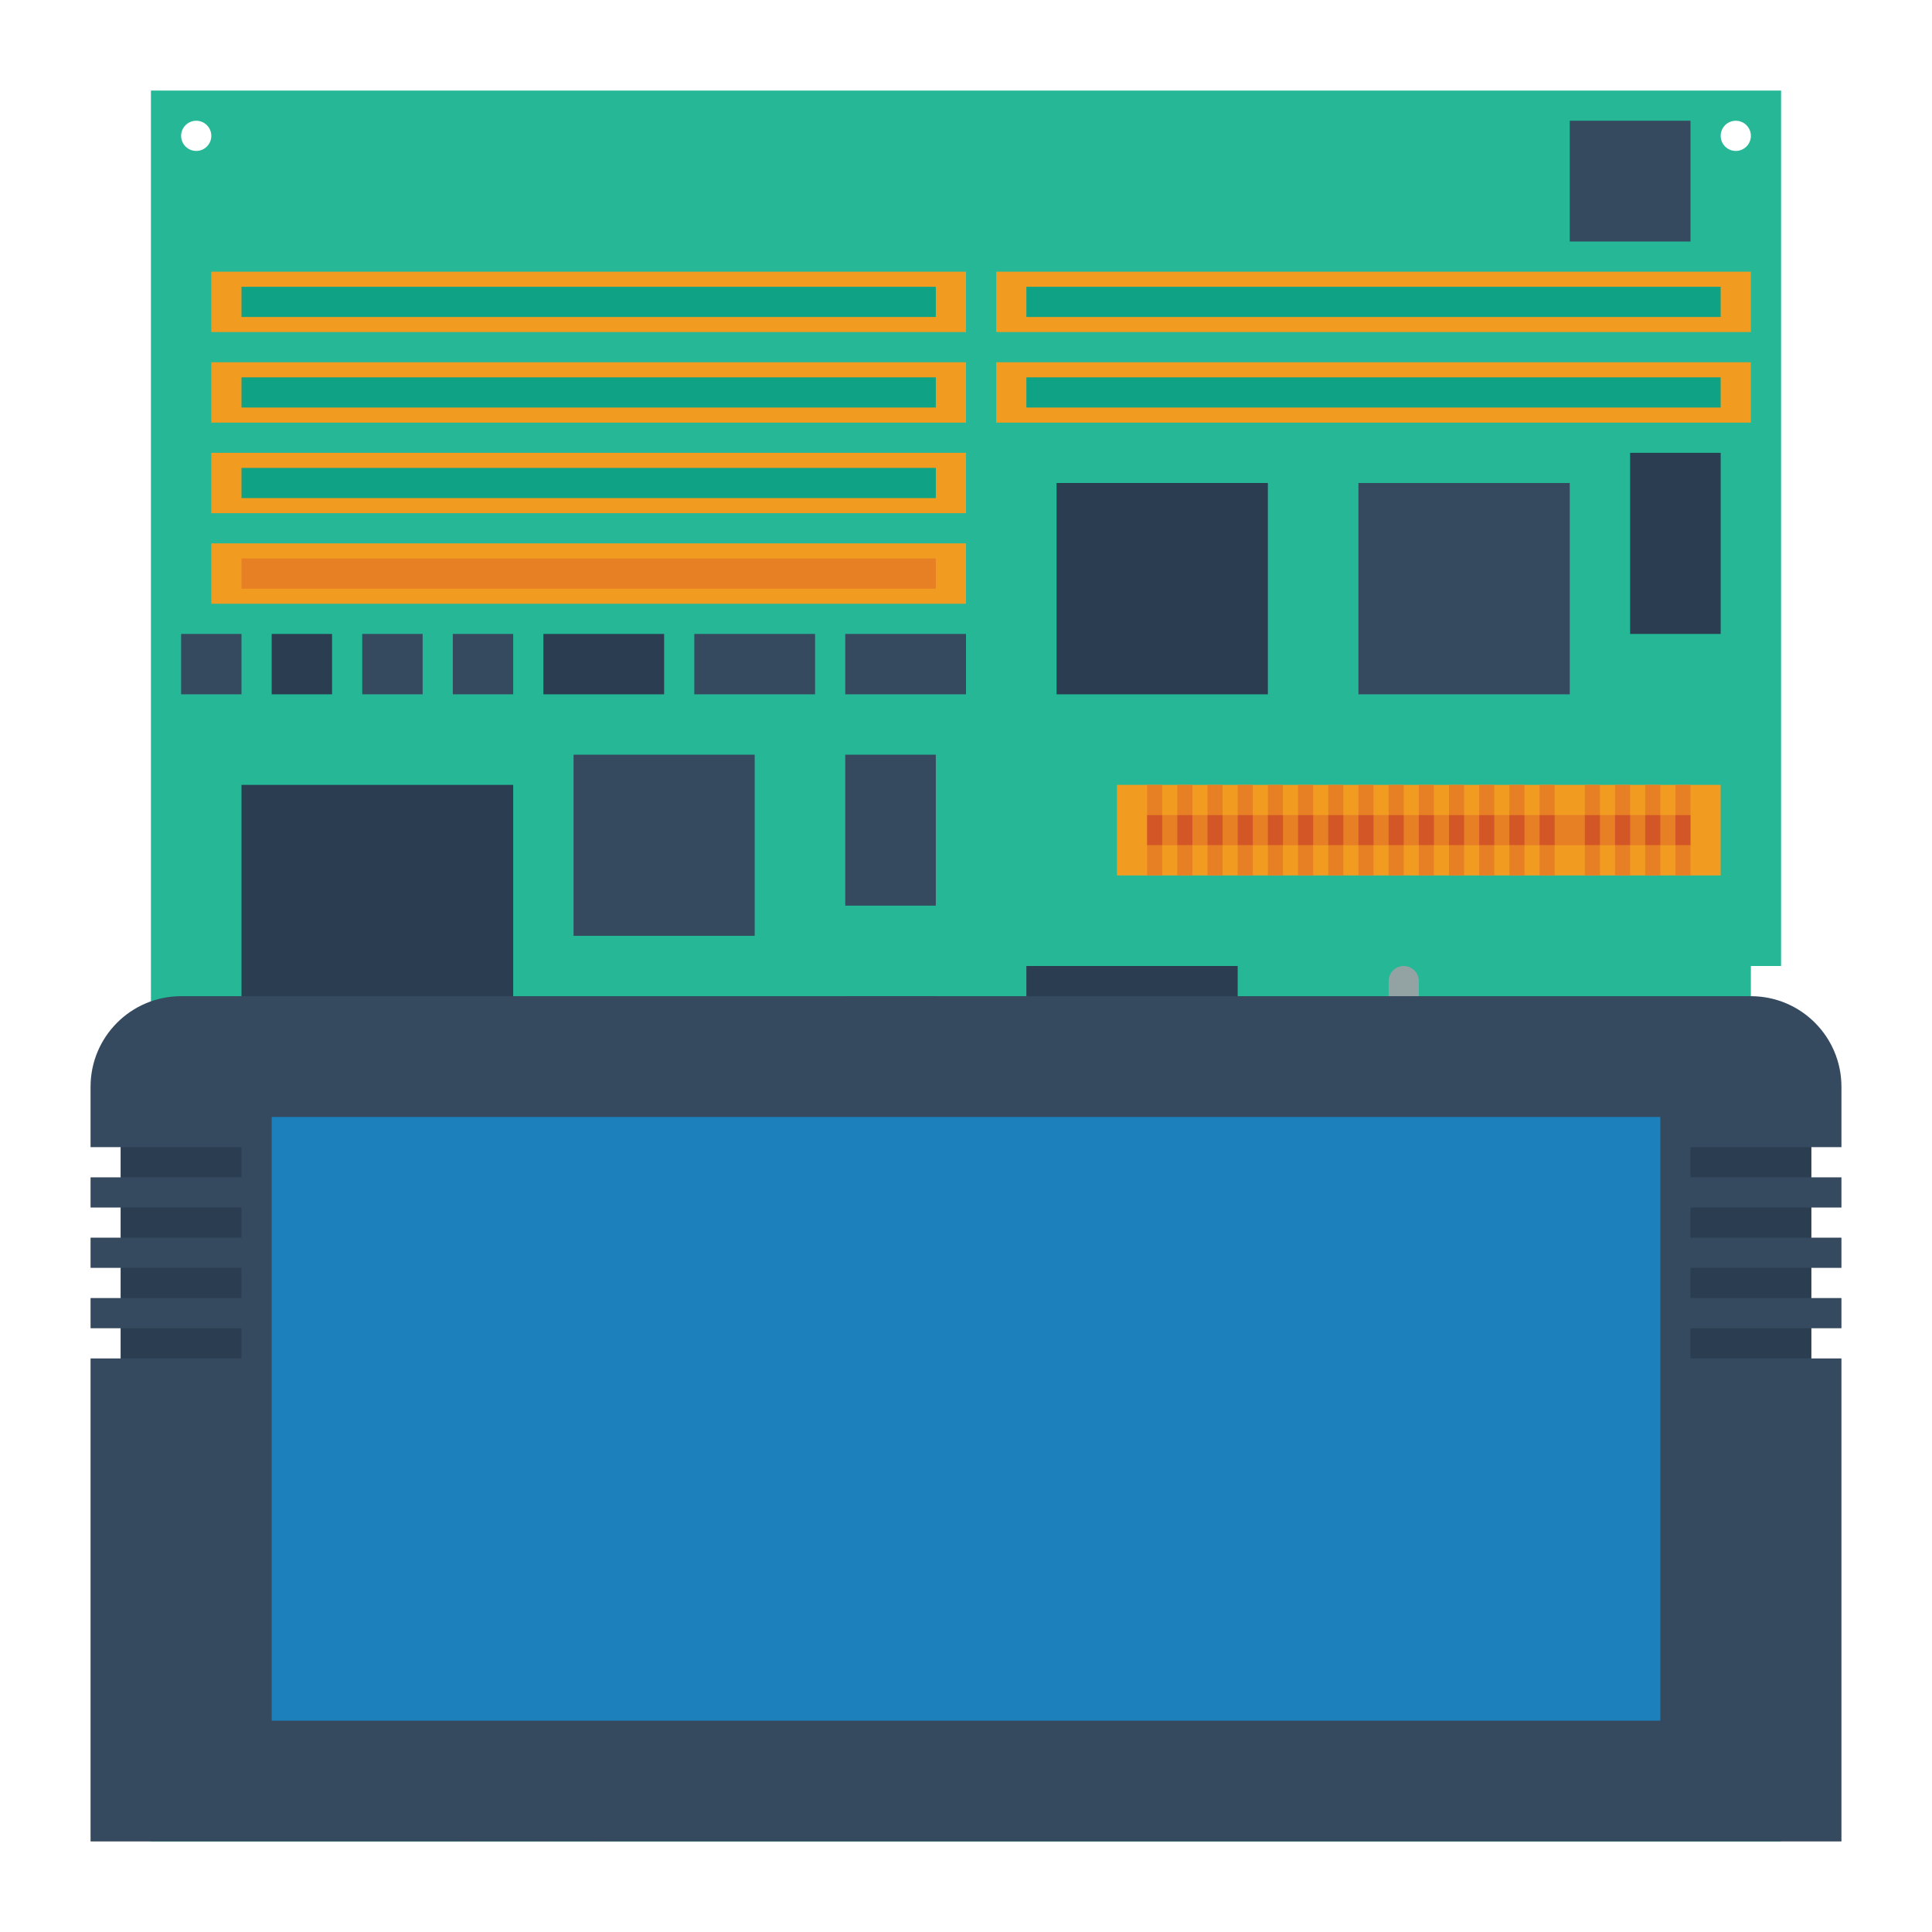 <svg enable-background="new 0 0 256 256" viewBox="0 0 256 256" xmlns="http://www.w3.org/2000/svg"><path d="m236 128v-116h-216v232h216v-72h-4v-16h4v-12h-4v-16zm-210 112c-1.105 0-2-.895-2-2s.895-2 2-2 2 .895 2 2-.895 2-2 2zm0-220c-1.105 0-2-.895-2-2s.895-2 2-2 2 .895 2 2-.895 2-2 2zm204 220c-1.105 0-2-.895-2-2s.895-2 2-2 2 .895 2 2-.895 2-2 2zm0-220c-1.105 0-2-.895-2-2s.895-2 2-2 2 .895 2 2-.895 2-2 2z" fill="#25b796"/><path d="m110 236h2v4h-2z" fill="#35495f"/><path d="m114 236h2v4h-2z" fill="#e77f25"/><path d="m102 236h2v4h-2z" fill="#35495f"/><path d="m106 236h2v4h-2z" fill="#35495f"/><path d="m94 236h2v4h-2z" fill="#35495f"/><path d="m98 236h2v4h-2z" fill="#35495f"/><path d="m86 236h2v4h-2z" fill="#e77f25"/><path d="m90 236h2v4h-2z" fill="#e77f25"/><path d="m118 236h2v4h-2z" fill="#e77f25"/><path d="m122 236h2v4h-2z" fill="#e77f25"/><path d="m126 236h2v4h-2z" fill="#e77f25"/><path d="m132 36h100v8h-100z" fill="#f19c21"/><path d="m132 48h100v8h-100z" fill="#f19c21"/><path d="m148 104h80v12h-80z" fill="#f19c21"/><path d="m28 36h100v8h-100z" fill="#f19c21"/><path d="m28 48h100v8h-100z" fill="#f19c21"/><path d="m28 60h100v8h-100z" fill="#f19c21"/><path d="m28 72h100v8h-100z" fill="#f19c21"/><g fill="#e77f25"><path d="m152 108h72v4h-72z"/><path d="m152 104h2v4h-2z"/><path d="m156 104h2v4h-2z"/><path d="m160 104h2v4h-2z"/><path d="m164 104h2v4h-2z"/><path d="m168 104h2v4h-2z"/><path d="m172 104h2v4h-2z"/><path d="m176 104h2v4h-2z"/><path d="m180 104h2v4h-2z"/><path d="m184 104h2v4h-2z"/><path d="m188 104h2v4h-2z"/><path d="m192 104h2v4h-2z"/><path d="m196 104h2v4h-2z"/><path d="m200 104h2v4h-2z"/><path d="m204 104h2v4h-2z"/><path d="m210 104h2v4h-2z"/><path d="m214 104h2v4h-2z"/><path d="m218 104h2v4h-2z"/><path d="m222 104h2v4h-2z"/></g><path d="m152 108h2v4h-2z" fill="#d35627"/><path d="m156 108h2v4h-2z" fill="#d35627"/><path d="m160 108h2v4h-2z" fill="#d35627"/><path d="m164 108h2v4h-2z" fill="#d35627"/><path d="m168 108h2v4h-2z" fill="#d35627"/><path d="m172 108h2v4h-2z" fill="#d35627"/><path d="m176 108h2v4h-2z" fill="#d35627"/><path d="m180 108h2v4h-2z" fill="#d35627"/><path d="m184 108h2v4h-2z" fill="#d35627"/><path d="m188 108h2v4h-2z" fill="#d35627"/><path d="m192 108h2v4h-2z" fill="#d35627"/><path d="m196 108h2v4h-2z" fill="#d35627"/><path d="m200 108h2v4h-2z" fill="#d35627"/><path d="m204 108h2v4h-2z" fill="#d35627"/><path d="m210 108h2v4h-2z" fill="#d35627"/><path d="m214 108h2v4h-2z" fill="#d35627"/><path d="m218 108h2v4h-2z" fill="#d35627"/><path d="m222 108h2v4h-2z" fill="#d35627"/><path d="m152 112h2v4h-2z" fill="#e77f25"/><path d="m156 112h2v4h-2z" fill="#e77f25"/><path d="m160 112h2v4h-2z" fill="#e77f25"/><path d="m164 112h2v4h-2z" fill="#e77f25"/><path d="m168 112h2v4h-2z" fill="#e77f25"/><path d="m172 112h2v4h-2z" fill="#e77f25"/><path d="m176 112h2v4h-2z" fill="#e77f25"/><path d="m180 112h2v4h-2z" fill="#e77f25"/><path d="m184 112h2v4h-2z" fill="#e77f25"/><path d="m188 112h2v4h-2z" fill="#e77f25"/><path d="m192 112h2v4h-2z" fill="#e77f25"/><path d="m196 112h2v4h-2z" fill="#e77f25"/><path d="m200 112h2v4h-2z" fill="#e77f25"/><path d="m204 112h2v4h-2z" fill="#e77f25"/><path d="m210 112h2v4h-2z" fill="#e77f25"/><path d="m214 112h2v4h-2z" fill="#e77f25"/><path d="m218 112h2v4h-2z" fill="#e77f25"/><path d="m222 112h2v4h-2z" fill="#e77f25"/><path d="m32 38h92v4h-92z" fill="#10a284"/><path d="m32 50h92v4h-92z" fill="#10a284"/><path d="m136 38h92v4h-92z" fill="#10a284"/><path d="m136 50h92v4h-92z" fill="#10a284"/><path d="m32 62h92v4h-92z" fill="#10a284"/><path d="m32 74h92v4h-92z" fill="#e77f25"/><path d="m140 64h28v28h-28z" fill="#2b3e51"/><path d="m180 64h28v28h-28z" fill="#35495f"/><path d="m216 60h12v24h-12z" fill="#2b3e51"/><path d="m208 16h16v16h-16z" fill="#35495f"/><path d="m32 104h36v36h-36z" fill="#2b3e51"/><path d="m76 100h24v24h-24z" fill="#35495f"/><path d="m112 100h12v20h-12z" fill="#35495f"/><path d="m112 132h12v8h-12z" fill="#35495f"/><path d="m104 148h8v20h-8z" fill="#35495f"/><path d="m116 148h8v20h-8z" fill="#35495f"/><path d="m136 128h28v28h-28z" fill="#2b3e51"/><path d="m28 164h8v24h-8z" fill="#35495f"/><path d="m40 164h8v24h-8z" fill="#35495f"/><path d="m52 164h8v24h-8z" fill="#35495f"/><path d="m64 164h8v24h-8z" fill="#35495f"/><path d="m76 164h8v24h-8z" fill="#35495f"/><path d="m88 172h8v8h-8z" fill="#35495f"/><path d="m100 172h8v8h-8z" fill="#35495f"/><path d="m112 172h8v8h-8z" fill="#35495f"/><path d="m124 172h8v8h-8z" fill="#35495f"/><path d="m88 184h8v4h-8z" fill="#35495f"/><path d="m100 184h8v4h-8z" fill="#35495f"/><path d="m112 184h8v4h-8z" fill="#35495f"/><path d="m124 184h8v4h-8z" fill="#35495f"/><path d="m112 84h16v8h-16z" fill="#35495f"/><path d="m92 84h16v8h-16z" fill="#35495f"/><path d="m72 84h16v8h-16z" fill="#2b3e51"/><path d="m48 84h8v8h-8z" fill="#35495f"/><path d="m24 84h8v8h-8z" fill="#35495f"/><path d="m60 84h8v8h-8z" fill="#35495f"/><path d="m36 84h8v8h-8z" fill="#2b3e51"/><path d="m148 192h8v20h-8z" fill="#35495f"/><path d="m164 192h8v20h-8z" fill="#35495f"/><path d="m184 216h8v20h-8z" fill="#35495f"/><path d="m200 216h8v20h-8z" fill="#35495f"/><path d="m68 192h12v12h-12z" fill="#bdc1c6"/><circle cx="74" cy="198" fill="#2b3e51" r="4"/><path d="m216 220h12v12h-12z" fill="#bdc1c6"/><circle cx="222" cy="226" fill="#2b3e51" r="4"/><path d="m84 192h8v16h-8z" fill="#35495f"/><path d="m116 196h12v12h-12z" fill="#35495f"/><circle cx="60" cy="212" fill="#93a3a3" r="4"/><circle cx="60" cy="224" fill="#93a3a3" r="4"/><circle cx="62" cy="238" fill="#93a3a3" r="6"/><circle cx="72" cy="240" fill="#93a3a3" r="4"/><circle cx="80" cy="240" fill="#93a3a3" r="4"/><circle cx="70" cy="218" fill="#93a3a3" r="2"/><circle cx="70" cy="210" fill="#93a3a3" r="2"/><circle cx="78" cy="210" fill="#93a3a3" r="2"/><circle cx="78" cy="218" fill="#93a3a3" r="2"/><circle cx="86" cy="218" fill="#93a3a3" r="2"/><circle cx="94" cy="218" fill="#93a3a3" r="2"/><path d="m186 172c-1.105 0-2-.895-2-2v-4c0-1.105.895-2 2-2 1.105 0 2 .895 2 2v4c0 1.105-.895 2-2 2z" fill="#93a3a3"/><path d="m186 152c-1.105 0-2-.895-2-2v-4c0-1.105.895-2 2-2 1.105 0 2 .895 2 2v4c0 1.105-.895 2-2 2z" fill="#93a3a3"/><path d="m226 152c-1.105 0-2-.895-2-2v-4c0-1.105.895-2 2-2 1.105 0 2 .895 2 2v4c0 1.105-.895 2-2 2z" fill="#93a3a3"/><path d="m186 136c-1.105 0-2-.895-2-2v-4c0-1.105.895-2 2-2 1.105 0 2 .895 2 2v4c0 1.105-.895 2-2 2z" fill="#93a3a3"/><path d="m24 228h28v4h-28z" fill="#35495f"/><path d="m24 220h28v4h-28z" fill="#35495f"/><path d="m24 212h28v4h-28z" fill="#35495f"/><path d="m24 204h28v4h-28z" fill="#35495f"/><path d="m24 196h28v4h-28z" fill="#35495f"/><path d="m44 196h8v36h-8z" fill="#35495f"/><path d="m136 216h4v24h-4z" fill="#35495f"/><path d="m144 216h4v24h-4z" fill="#35495f"/><path d="m152 216h4v24h-4z" fill="#35495f"/><path d="m160 216h4v24h-4z" fill="#35495f"/><path d="m168 216h4v24h-4z" fill="#35495f"/><path d="m140 216h4v24h-4z" fill="#2b3e51"/><path d="m148 216h4v24h-4z" fill="#2b3e51"/><path d="m156 216h4v24h-4z" fill="#2b3e51"/><path d="m164 216h4v24h-4z" fill="#2b3e51"/><path d="m172 216h4v24h-4z" fill="#2b3e51"/><path d="m176 216h4v24h-4z" fill="#35495f"/><path d="m240 180v-4h4v-4h-4v-4h4v-4h-4v-4h4v-4h-4v-4h4v-8c0-6.627-5.373-12-12-12h-208c-6.627 0-12 5.373-12 12v8h4v4h-4v4h4v4h-4v4h4v4h-4v4h4v4h-4v64h232v-64z" fill="#35495f"/><path d="m36 148h184v80h-184z" fill="#1b80bb"/><path d="m16 152h16v4h-16z" fill="#2b3e51"/><path d="m16 160h16v4h-16z" fill="#2b3e51"/><path d="m16 168h16v4h-16z" fill="#2b3e51"/><path d="m16 176h16v4h-16z" fill="#2b3e51"/><path d="m224 152h16v4h-16z" fill="#2b3e51"/><path d="m224 160h16v4h-16z" fill="#2b3e51"/><path d="m224 168h16v4h-16z" fill="#2b3e51"/><path d="m224 176h16v4h-16z" fill="#2b3e51"/></svg>
